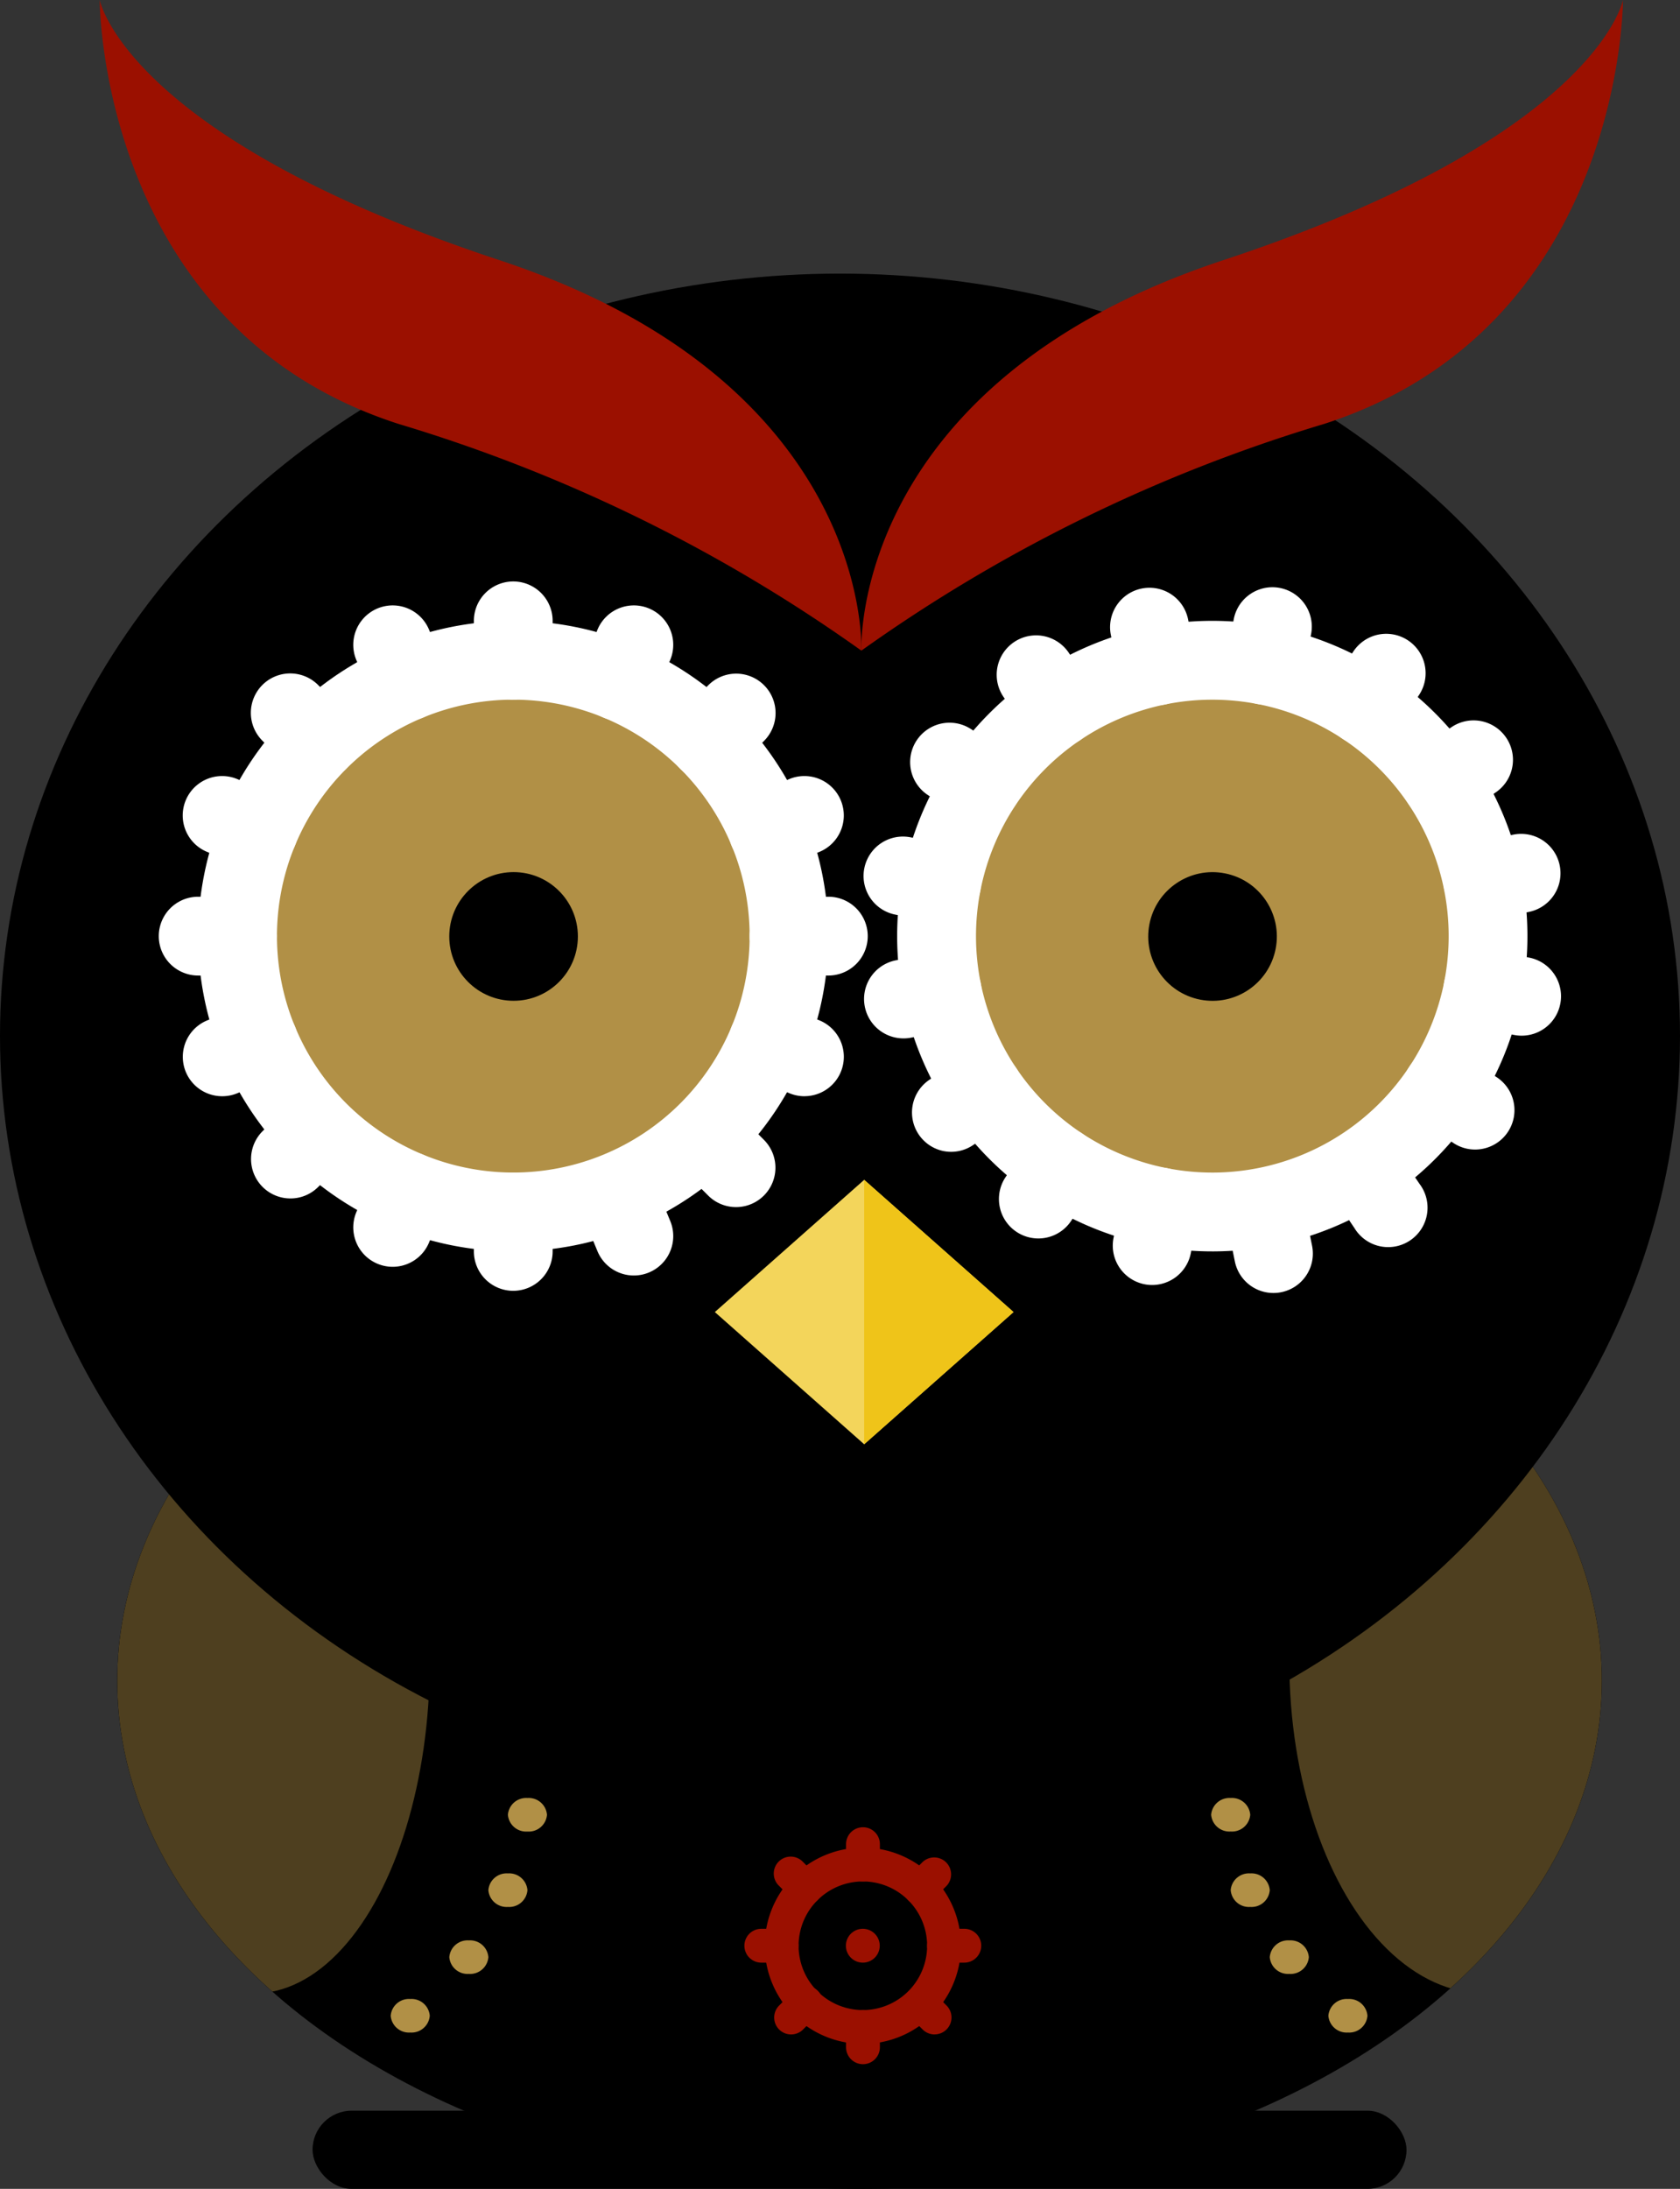 <svg xmlns="http://www.w3.org/2000/svg" xmlns:xlink="http://www.w3.org/1999/xlink" width="43" height="56" viewBox="0 0 43 56"><rect x="0" y="0" width="43" height="56" fill="#333333" stroke="none"/><defs><style>.a{fill:#ddb426;}.b{clip-path:url(#a);}.c{opacity:0.44;}.d{fill:#b19046;}.e{fill:#9b1000;}.f{fill:#f3d55b;}.g{fill:#efc419;}.h{fill:#fff;}</style><clipPath id="a"><ellipse class="a" cx="19" cy="13" rx="19" ry="13" transform="translate(-0.127 -0.036)"/></clipPath></defs><g transform="translate(-4621.655 -150)"><ellipse cx="19" cy="13" rx="19" ry="13" transform="translate(4624.655 180)"/><rect width="28" height="2" rx="1" transform="translate(4629.655 204)"/><g class="b" transform="translate(4624.782 180.036)"><g class="c" transform="translate(-0.927 3.709)"><ellipse class="d" cx="4.5" cy="8.5" rx="4.5" ry="8.5" transform="translate(-0.2 0.255)"/><ellipse class="d" cx="5" cy="8.5" rx="5" ry="8.5" transform="translate(30.8 0.255)"/></g></g><path class="d" d="M0,5.571a.468.468,0,0,1,.5-.429.468.468,0,0,1,.5.429A.468.468,0,0,1,.5,6,.468.468,0,0,1,0,5.571Zm1.5-1.5A.468.468,0,0,1,2,3.643a.468.468,0,0,1,.5.429A.468.468,0,0,1,2,4.5.468.468,0,0,1,1.5,4.071Zm1-1.714A.468.468,0,0,1,3,1.929a.468.468,0,0,1,.5.429.468.468,0,0,1-.5.429A.468.468,0,0,1,2.5,2.357ZM3,.429A.468.468,0,0,1,3.5,0,.468.468,0,0,1,4,.429a.468.468,0,0,1-.5.429A.468.468,0,0,1,3,.429Z" transform="translate(4631.655 196)"/><path class="d" d="M3,5.571a.468.468,0,0,1,.5-.429.468.468,0,0,1,.5.429A.468.468,0,0,1,3.5,6,.468.468,0,0,1,3,5.571Zm-1.5-1.5A.468.468,0,0,1,2,3.643a.468.468,0,0,1,.5.429A.468.468,0,0,1,2,4.5.468.468,0,0,1,1.5,4.071ZM.5,2.357A.468.468,0,0,1,1,1.929a.468.468,0,0,1,.5.429.468.468,0,0,1-.5.429A.468.468,0,0,1,.5,2.357ZM0,.429A.468.468,0,0,1,.5,0,.468.468,0,0,1,1,.429.468.468,0,0,1,.5.857.468.468,0,0,1,0,.429Z" transform="translate(4652.655 196)"/><g transform="translate(4640.709 196.749)"><path class="e" d="M369.222,119.573a2.511,2.511,0,1,1,2.511-2.511A2.511,2.511,0,0,1,369.222,119.573Zm0-4.156a1.645,1.645,0,1,0,1.645,1.645A1.645,1.645,0,0,0,369.222,115.417Zm0,0" transform="translate(-366.191 -114.031)"/><path class="e" d="M408.8,199.245a.433.433,0,0,1-.433-.433v-.52a.433.433,0,0,1,.866,0v.52A.433.433,0,0,1,408.8,199.245Zm0,0" transform="translate(-405.766 -193.184)"/><path class="e" d="M408.8,105.522a.433.433,0,0,1-.433-.433v-.52a.433.433,0,0,1,.866,0v.52A.433.433,0,0,1,408.8,105.522Zm0,0" transform="translate(-405.766 -104.137)"/><path class="e" d="M357.249,157.069h-.52a.433.433,0,0,1,0-.866h.52a.433.433,0,1,1,0,.866Zm0,0" transform="translate(-356.297 -153.606)"/><path class="e" d="M450.972,157.069h-.52a.433.433,0,0,1,0-.866h.52a.433.433,0,1,1,0,.866Zm0,0" transform="translate(-445.344 -153.606)"/><path class="e" d="M371.979,186.817a.433.433,0,0,1-.306-.739l.367-.367a.433.433,0,1,1,.612.612l-.367.368A.432.432,0,0,1,371.979,186.817Zm0,0" transform="translate(-370.785 -181.517)"/><path class="e" d="M438.252,120.619a.433.433,0,0,1-.306-.739l.367-.367a.433.433,0,0,1,.612.612l-.368.367A.431.431,0,0,1,438.252,120.619Zm0,0" transform="translate(-433.752 -118.625)"/><path class="e" d="M372.347,120.618a.431.431,0,0,1-.306-.127l-.367-.367a.433.433,0,1,1,.612-.612l.367.367a.433.433,0,0,1-.306.739Zm0,0" transform="translate(-370.786 -118.624)"/><path class="e" d="M438.691,186.964a.433.433,0,0,1-.306-.127l-.367-.368a.433.433,0,0,1,.612-.612l.367.367a.433.433,0,0,1-.306.739Zm0,0" transform="translate(-433.824 -181.664)"/><path class="e" d="M409.229,156.636a.433.433,0,1,1-.433-.433A.433.433,0,0,1,409.229,156.636Zm0,0" transform="translate(-405.766 -153.606)"/></g><ellipse cx="21.5" cy="19.5" rx="21.5" ry="19.5" transform="translate(4621.655 157)"/><g transform="translate(4639.951 179.745)"><path class="f" d="M.311.311,5.406,0,5.095,5.095,0,5.406Z" transform="translate(3.823 0) rotate(45)"/><path class="g" d="M0,.311,5.095,0,4.783,5.095Z" transform="translate(4.043 0.22) rotate(45)"/></g><g transform="translate(4625.718 163.311)"><g transform="translate(0 1.565)"><path class="d" d="M144.783,189.3a7.058,7.058,0,1,1-7.058-7.058A7.058,7.058,0,0,1,144.783,189.3Zm0,0" transform="translate(-128.693 -180.147)"/><path class="h" d="M130.058,189.69a8.066,8.066,0,1,1,8.066-8.066A8.066,8.066,0,0,1,130.058,189.69Zm0-14.115a6.049,6.049,0,1,0,6.05,6.05A6.049,6.049,0,0,0,130.058,175.575Zm0,0" transform="translate(-120.984 -172.551)"/><path class="h" d="M183.746,167.907a1.008,1.008,0,0,1-1.008-1.008v-1.008a1.008,1.008,0,0,1,2.016,0V166.9A1.008,1.008,0,0,1,183.746,167.907Zm0,0" transform="translate(-174.672 -164.883)"/><path class="h" d="M183.746,298.076a1.008,1.008,0,0,1-1.008-1.008v-1.008a1.008,1.008,0,1,1,2.016,0v1.008A1.009,1.009,0,0,1,183.746,298.076Zm0,0" transform="translate(-174.672 -279.928)"/><path class="h" d="M245.5,236.321h-1.008a1.008,1.008,0,0,1,0-2.016H245.5a1.008,1.008,0,0,1,0,2.016Zm0,0" transform="translate(-228.361 -226.239)"/><path class="h" d="M115.329,236.321h-1.008a1.008,1.008,0,1,1,0-2.016h1.008a1.008,1.008,0,1,1,0,2.016Zm0,0" transform="translate(-113.312 -226.239)"/><path class="h" d="M119.6,259.931a1.008,1.008,0,0,1-.387-1.94l.931-.386a1.008,1.008,0,1,1,.772,1.863l-.931.386A1.012,1.012,0,0,1,119.6,259.931Zm0,0" transform="translate(-117.973 -246.761)"/><path class="h" d="M239.858,210.137a1.008,1.008,0,0,1-.387-1.94l.932-.386a1.008,1.008,0,0,1,.772,1.863l-.931.386A1,1,0,0,1,239.858,210.137Zm0,0" transform="translate(-224.263 -202.756)"/><path class="h" d="M157.564,173.113a1.009,1.009,0,0,1-.932-.623l-.386-.932a1.008,1.008,0,0,1,1.863-.772l.386.932a1.009,1.009,0,0,1-.931,1.395Zm0,0" transform="translate(-151.19 -169.551)"/><path class="h" d="M134.658,280.081a1.008,1.008,0,0,1-.713-1.721l.713-.713a1.008,1.008,0,0,1,1.425,1.425l-.713.713A1,1,0,0,1,134.658,280.081Zm0,0" transform="translate(-131.287 -264.296)"/><path class="h" d="M226.7,187.837a1.009,1.009,0,0,1-.713-1.721l.713-.713a1.008,1.008,0,1,1,1.425,1.426l-.713.713A1.006,1.006,0,0,1,226.7,187.837Zm0,0" transform="translate(-212.637 -182.745)"/><path class="h" d="M135.262,187.84a1.007,1.007,0,0,1-.713-.3l-.713-.713a1.008,1.008,0,1,1,1.426-1.425l.713.713a1.008,1.008,0,0,1-.713,1.721Zm0,0" transform="translate(-131.179 -182.749)"/><path class="h" d="M157.179,293.427a1.009,1.009,0,0,1-.931-1.395l.386-.931a1.008,1.008,0,0,1,1.863.772l-.386.931A1.008,1.008,0,0,1,157.179,293.427Zm0,0" transform="translate(-151.192 -275.893)"/><path class="h" d="M206.994,173.113a1.009,1.009,0,0,1-.931-1.395l.386-.932a1.008,1.008,0,0,1,1.863.772l-.386.932A1.008,1.008,0,0,1,206.994,173.113Zm0,0" transform="translate(-195.22 -169.551)"/><path class="h" d="M120.534,210.137a1.006,1.006,0,0,1-.386-.077l-.931-.386a1.008,1.008,0,0,1,.772-1.863l.931.386a1.008,1.008,0,0,1-.386,1.94Zm0,0" transform="translate(-117.981 -202.756)"/><path class="h" d="M240.744,259.931a1.01,1.01,0,0,1-.385-.078l-.932-.386a1.008,1.008,0,1,1,.772-1.863l.931.386a1.008,1.008,0,0,1-.386,1.94Zm0,0" transform="translate(-224.219 -246.761)"/><path class="h" d="M226.7,185.093a1.009,1.009,0,0,0-.713,1.721l.713.713a1.008,1.008,0,1,0,1.426-1.426l-.713-.713A1.006,1.006,0,0,0,226.7,185.093Zm0,0" transform="translate(-212.637 -171.816)"/><path class="h" d="M206.994,170.165a1.009,1.009,0,0,0-.931,1.395l.386.932a1.008,1.008,0,0,0,1.863-.772l-.386-.932A1.008,1.008,0,0,0,206.994,170.165Zm0,0" transform="translate(-195.22 -155.358)"/><circle cx="1.646" cy="1.646" r="1.646" transform="translate(7.436 7.436)"/></g><g transform="translate(19.79 0) rotate(11)"><path class="d" d="M14.115,7.058A7.058,7.058,0,1,1,7.058,0,7.058,7.058,0,0,1,14.115,7.058Zm0,0" transform="translate(1.975 2.091)"/><g transform="translate(0 0)"><path class="h" d="M8.066,16.132a8.066,8.066,0,1,1,8.066-8.066A8.066,8.066,0,0,1,8.066,16.132Zm0-14.115a6.049,6.049,0,1,0,6.05,6.05A6.049,6.049,0,0,0,8.066,2.016Zm0,0" transform="translate(1.008 1.008)"/><path class="h" d="M1.008,3.024A1.008,1.008,0,0,1,0,2.016V1.008a1.008,1.008,0,0,1,2.016,0V2.016A1.008,1.008,0,0,1,1.008,3.024Zm0,0" transform="translate(8.066 0)"/><path class="h" d="M1.008,3.025A1.008,1.008,0,0,1,0,2.016V1.008a1.008,1.008,0,1,1,2.016,0V2.016A1.009,1.009,0,0,1,1.008,3.025Zm0,0" transform="translate(8.066 15.123)"/><path class="h" d="M2.016,2.016H1.008A1.008,1.008,0,0,1,1.008,0H2.016a1.008,1.008,0,0,1,0,2.016Zm0,0" transform="translate(15.124 8.066)"/><path class="h" d="M2.016,2.016H1.008A1.008,1.008,0,1,1,1.008,0H2.016a1.008,1.008,0,1,1,0,2.016Zm0,0" transform="translate(0 8.066)"/><path class="h" d="M1.01,2.406A1.008,1.008,0,0,1,.624.466L1.555.08a1.008,1.008,0,1,1,.772,1.863L1.4,2.328A1.012,1.012,0,0,1,1.01,2.406Zm0,0" transform="translate(0.613 10.763)"/><path class="h" d="M1.01,2.4A1.008,1.008,0,0,1,.624.463L1.555.077A1.008,1.008,0,0,1,2.327,1.94L1.4,2.326A1,1,0,0,1,1.01,2.4Zm0,0" transform="translate(14.585 4.979)"/><path class="h" d="M1.395,2.948a1.009,1.009,0,0,1-.932-.623L.077,1.394A1.008,1.008,0,0,1,1.94.622l.386.932a1.009,1.009,0,0,1-.931,1.395Zm0,0" transform="translate(4.979 0.614)"/><path class="h" d="M1.008,2.717A1.008,1.008,0,0,1,.3,1L1.008.283A1.008,1.008,0,0,1,2.434,1.709l-.713.713A1,1,0,0,1,1.008,2.717Zm0,0" transform="translate(2.363 13.068)"/><path class="h" d="M1.008,2.743A1.009,1.009,0,0,1,.3,1.022L1.008.309A1.008,1.008,0,1,1,2.434,1.735l-.713.713A1.006,1.006,0,0,1,1.008,2.743Zm0,0" transform="translate(13.057 2.348)"/><path class="h" d="M1.735,2.743a1.007,1.007,0,0,1-.713-.3L.309,1.735A1.008,1.008,0,1,1,1.735.309l.713.713a1.008,1.008,0,0,1-.713,1.721Zm0,0" transform="translate(2.349 2.349)"/><path class="h" d="M1.008,2.942A1.009,1.009,0,0,1,.076,1.547L.463.616a1.008,1.008,0,0,1,1.863.772l-.386.931A1.008,1.008,0,0,1,1.008,2.942Zm0,0" transform="translate(4.979 14.593)"/><path class="h" d="M1.007,2.948A1.009,1.009,0,0,1,.076,1.554L.462.622a1.008,1.008,0,0,1,1.863.772l-.386.932A1.008,1.008,0,0,1,1.007,2.948Zm0,0" transform="translate(10.767 0.614)"/><path class="h" d="M1.94,2.4a1.006,1.006,0,0,1-.386-.077L.623,1.94A1.008,1.008,0,0,1,1.395.077l.931.386A1.008,1.008,0,0,1,1.94,2.4Zm0,0" transform="translate(0.614 4.979)"/><path class="h" d="M1.946,2.406a1.011,1.011,0,0,1-.385-.078L.629,1.943A1.008,1.008,0,1,1,1.4.08l.931.386a1.008,1.008,0,0,1-.386,1.94Zm0,0" transform="translate(14.579 10.763)"/><path class="h" d="M1.008,0A1.009,1.009,0,0,0,.3,1.721l.713.713A1.008,1.008,0,1,0,2.434,1.008L1.721.3A1.006,1.006,0,0,0,1.008,0Zm0,0" transform="translate(13.057 13.277)"/><path class="h" d="M1.007,0A1.009,1.009,0,0,0,.076,1.395l.386.932a1.008,1.008,0,0,0,1.863-.772L1.939.623A1.008,1.008,0,0,0,1.007,0Zm0,0" transform="translate(10.767 14.807)"/></g><circle cx="1.646" cy="1.646" r="1.646" transform="translate(7.436 7.436)"/></g></g><g transform="translate(4624.207 155)"><path class="e" d="M44.455,29.145s.314-6.825-9.257-9.987S24.961,12.5,24.961,12.5s-.014,8.375,7.65,10.846A40.361,40.361,0,0,1,44.455,29.145Z" transform="translate(-24.961 -17.5)"/><path class="e" d="M64,29.145s-.314-6.825,9.257-9.987S83.492,12.5,83.492,12.5s.014,8.375-7.65,10.846A40.336,40.336,0,0,0,64,29.145Z" transform="translate(-44.504 -17.5)"/></g></g></svg>